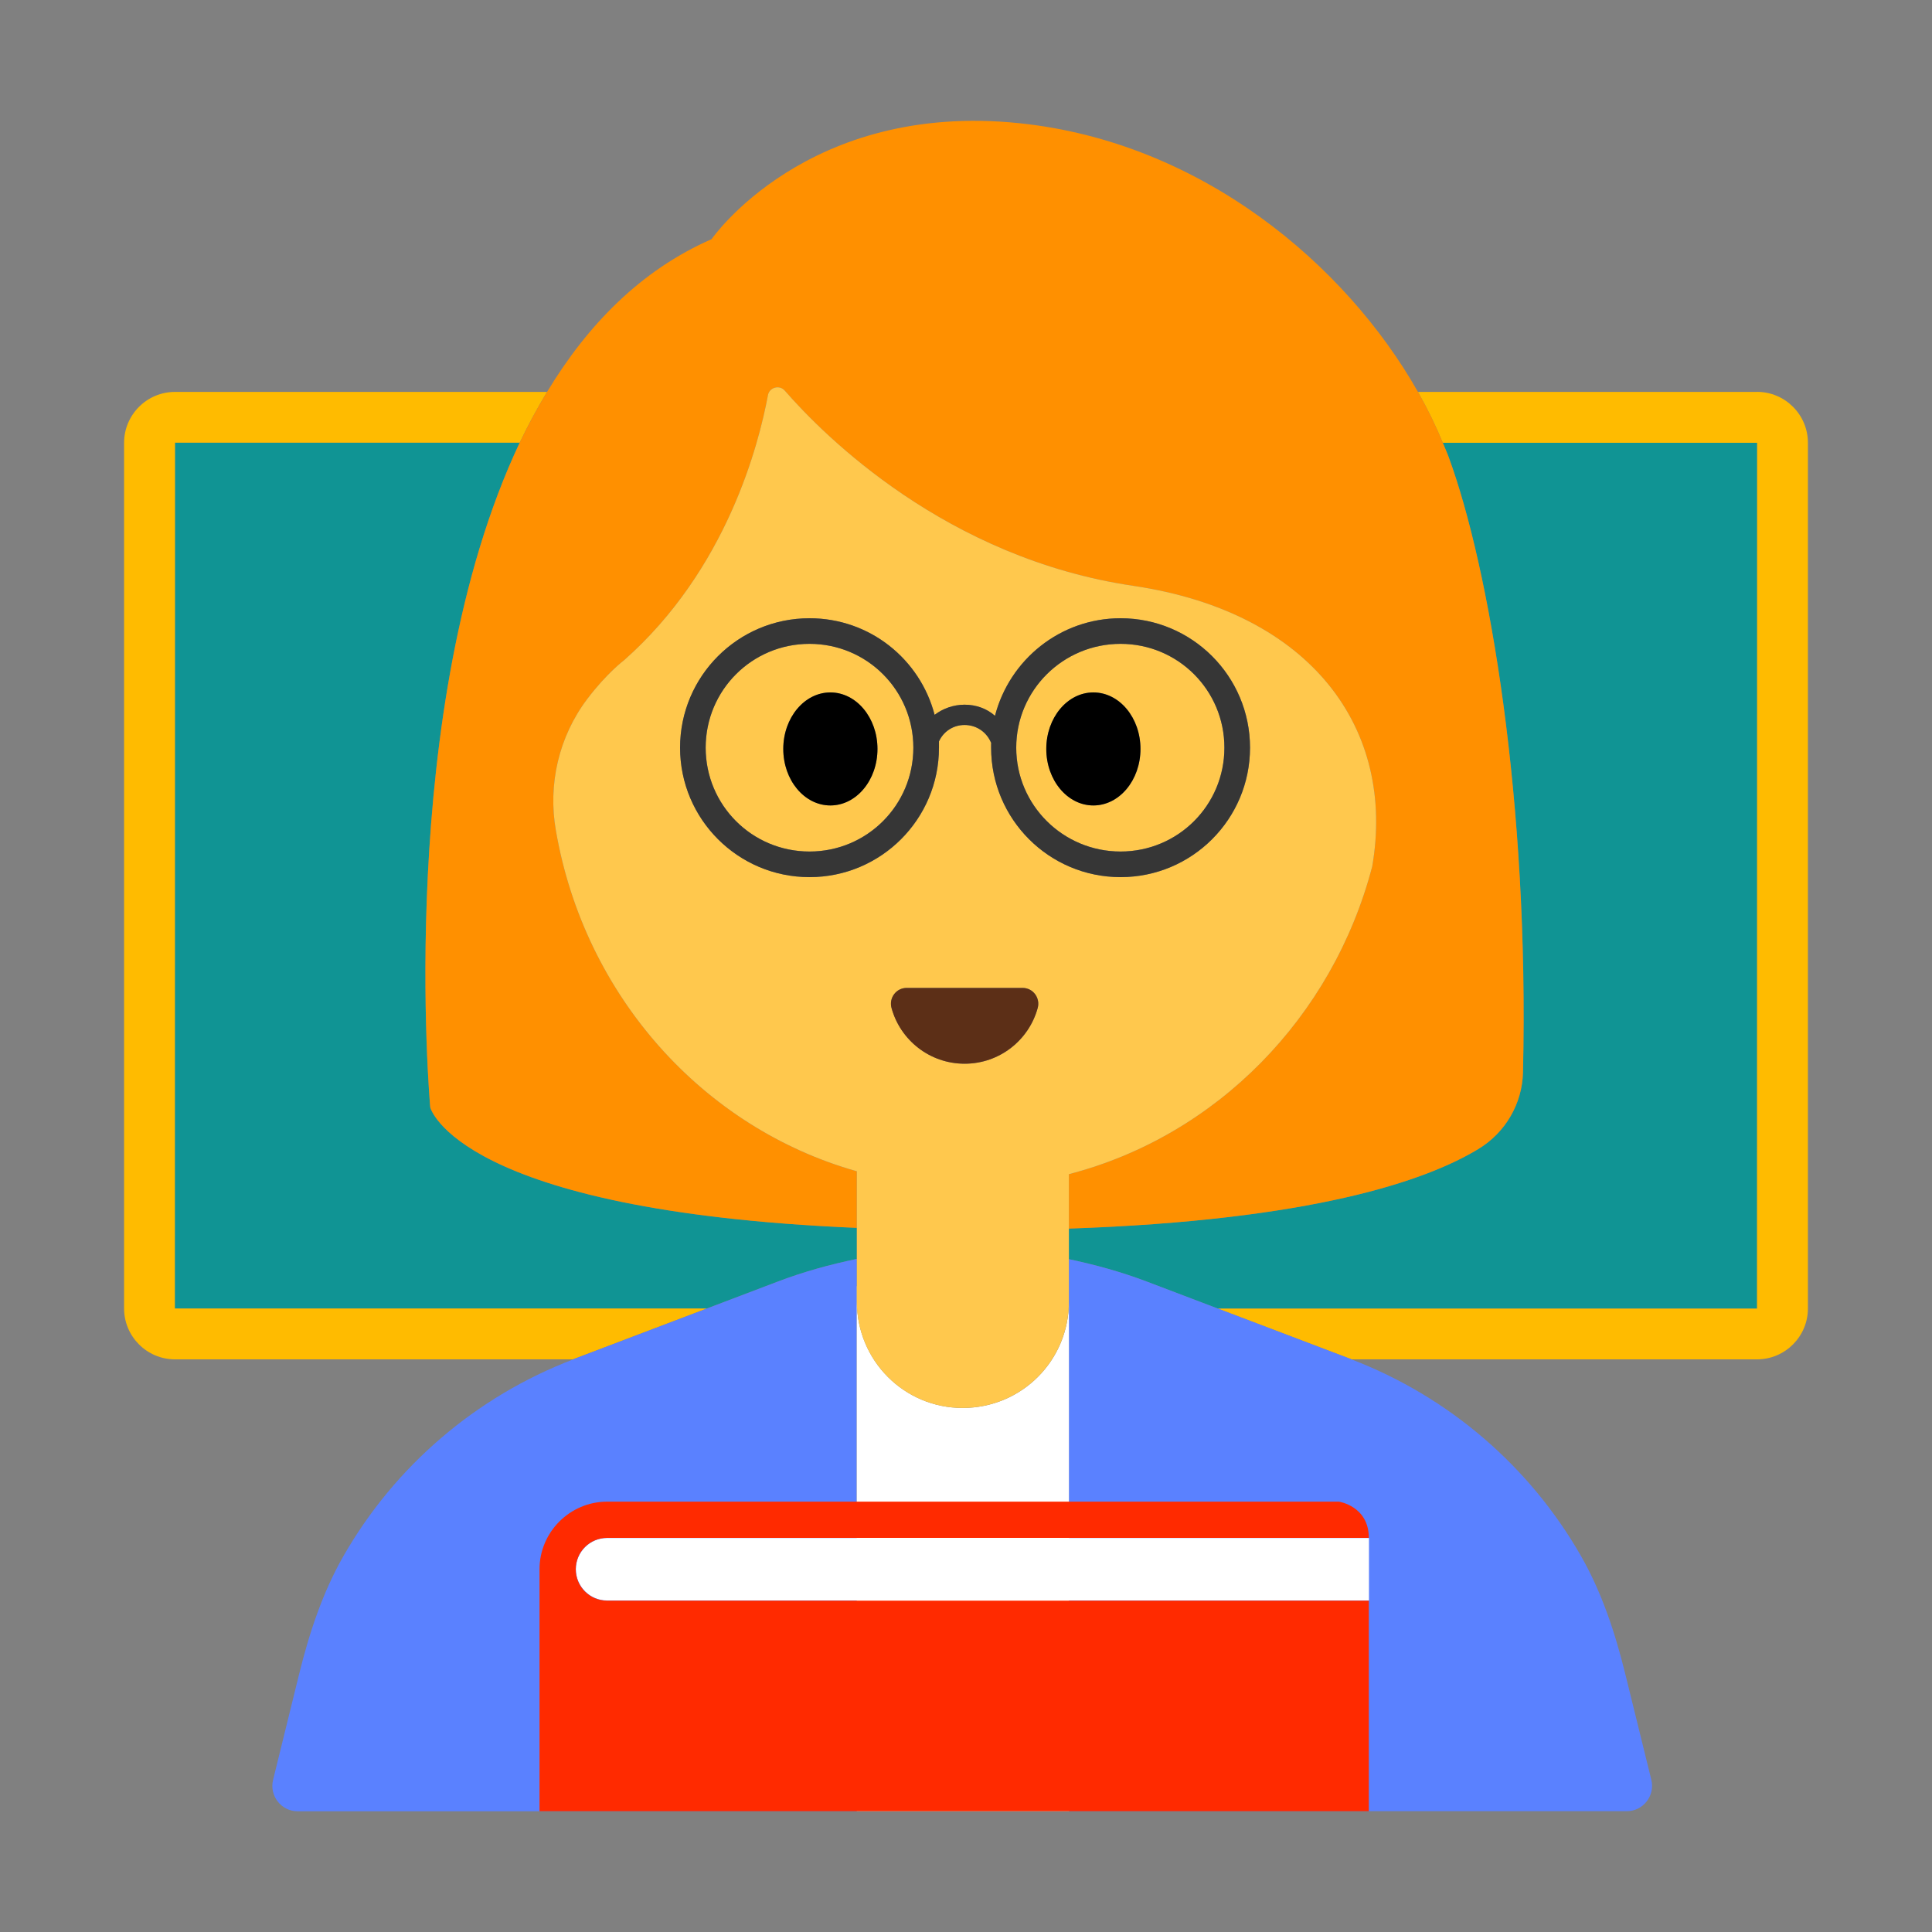 <?xml version="1.0" encoding="UTF-8"?><svg id="Layer_1" xmlns="http://www.w3.org/2000/svg" viewBox="0 0 40 40"><rect x="0" y="0" width="40" height="40" fill="#808080" stroke="none"/><g><path d="m8.908,22.928s-.75-8.264,1.852-13.763H3.623s-.003,17.925-.003,17.925h11.015s1.468-.557,1.468-.557c.535-.203,1.083-.354,1.637-.469v-.643c-8.277-.351-8.832-2.494-8.832-2.494Z" fill="#109494"/><path d="m31.531,22.201c-.015.651-.365,1.248-.922,1.586-1.08.657-3.434,1.476-8.48,1.649v.634c.545.114,1.085.263,1.612.463l1.471.559h11.165s.002-17.925.002-17.925h-6.509c.041.099.086.199.123.299.839,2.286,1.668,7.127,1.537,12.735Z" fill="#109494"/><path d="m14.635,27.091H3.62s.003-17.926.003-17.926h7.137c.173-.364.363-.714.566-1.051H3.623c-.581,0-1.054.473-1.054,1.054v17.922c0,.581.473,1.054,1.054,1.054h8.243c.008-.003.015-.007.022-.01l2.747-1.043Z" fill="#fb0"/><path d="m36.377,8.114h-7.02c.199.351.37.703.514,1.053h6.509s-.002,17.926-.002,17.926h-11.165s2.744,1.041,2.744,1.041c.008.003.015.007.022.01h8.398c.581,0,1.054-.473,1.054-1.054V9.167c0-.581-.473-1.054-1.054-1.054Z" fill="#fb0"/></g><g><g><path d="m25.213,27.092l-1.471-.559c-.527-.2-1.067-.348-1.612-.463v.557h0v10.872h11.549c.341,0,.591-.32.51-.651l-.539-2.189c-.21-.852-.486-1.693-.923-2.454-1.06-1.847-2.731-3.289-4.75-4.062-.008-.003-.015-.007-.022-.01l-2.744-1.042Z" fill="#5a81ff"/><path d="m17.737,26.628h.003v-.563c-.554.115-1.102.265-1.637.469l-1.468.558-2.747,1.043c-.008.003-.015.007-.022.01-2.018.773-3.69,2.215-4.75,4.062-.437.761-.713,1.602-.923,2.454l-.539,2.189c-.081.331.169.651.51.651h11.572v-10.872Z" fill="#5a81ff"/></g><path d="m22.131,26.628h0v.322c0,1.22-.98,2.2-2.2,2.2-1.21,0-2.19-.98-2.19-2.2v-.322h-.003v10.872h4.393v-10.872Z" fill="#fff"/></g><g><path d="m10.76,9.165c-2.602,5.499-1.852,13.763-1.852,13.763,0,0,.555,2.143,8.832,2.494v-1.172c-3.19-.9-5.64-3.64-6.23-7.05-.17-.96.06-1.95.65-2.73.4-.53.76-.8.76-.8,2.13-1.88,2.79-4.47,2.98-5.49.03-.16.24-.22.35-.09.81.93,3.34,3.47,7.22,4.04,3.7.55,5.43,2.98,4.94,5.81-.82,3.13-3.23,5.58-6.28,6.37v1.127c5.045-.173,7.399-.992,8.48-1.649.557-.338.906-.935.922-1.586.131-5.609-.699-10.449-1.537-12.735-.036-.099-.082-.199-.123-.299-.144-.35-.315-.702-.514-1.053-1.497-2.643-4.492-5.174-8.252-5.564-4.401-.457-6.374,2.401-6.374,2.401-1.464.641-2.568,1.774-3.406,3.163-.203.337-.394.687-.566,1.051Z" fill="#ff9000"/><g><path d="m25.35,15.48c0-1.19-.96-2.15-2.15-2.15s-2.16.96-2.16,2.15.97,2.15,2.16,2.15,2.15-.96,2.15-2.15Zm-3.687.026c0-.646.437-1.17.975-1.17s.975.524.975,1.17-.436,1.17-.975,1.17-.975-.524-.975-1.17Z" fill="#ffc84d"/><path d="m16.76,13.33c-1.19,0-2.15.96-2.15,2.15s.96,2.15,2.15,2.15,2.15-.96,2.15-2.15-.96-2.15-2.15-2.15Zm.432,3.346c-.538,0-.975-.524-.975-1.17s.436-1.17.975-1.17.975.524.975,1.17-.437,1.17-.975,1.17Z" fill="#ffc84d"/><path d="m22.13,24.31c3.05-.79,5.46-3.24,6.28-6.37.49-2.83-1.24-5.26-4.94-5.81-3.88-.57-6.41-3.11-7.22-4.04-.11-.13-.32-.07-.35.09-.19,1.02-.85,3.61-2.98,5.49,0,0-.36.27-.76.8-.59.78-.82,1.77-.65,2.73.59,3.41,3.04,6.15,6.23,7.05v2.7c0,1.22.98,2.2,2.19,2.2,1.22,0,2.2-.98,2.2-2.2v-2.64Zm-3.359-3.856h2.402c.216,0,.37.208.312.416-.182.665-.791,1.153-1.513,1.153s-1.331-.488-1.513-1.153c-.057-.209.096-.416.312-.416Zm1.75-4.974v-.09c.01-.01,0-.01,0-.01-.09-.22-.3-.37-.55-.37-.24,0-.44.14-.53.34v.13c0,1.48-1.2,2.68-2.68,2.68s-2.68-1.2-2.68-2.68,1.2-2.68,2.68-2.68c1.25,0,2.29.85,2.59,2,.17-.13.39-.21.62-.21.24,0,.46.08.63.23.3-1.16,1.35-2.02,2.6-2.02,1.48,0,2.68,1.2,2.68,2.68s-1.2,2.68-2.68,2.68-2.68-1.2-2.68-2.68Z" fill="#ffc84d"/></g><path d="m19.971,22.023c.723,0,1.331-.488,1.513-1.153.057-.209-.096-.416-.312-.416h-2.402c-.216,0-.37.208-.312.416.182.665.791,1.153,1.513,1.153Z" fill="#5c2f17"/><path d="m17.192,14.336c-.538,0-.975.524-.975,1.17s.436,1.17.975,1.17.975-.524.975-1.17-.437-1.17-.975-1.17Z"/><path d="m23.612,15.506c0-.646-.436-1.17-.975-1.17s-.975.524-.975,1.17.437,1.17.975,1.17.975-.524.975-1.17Z"/></g><path d="m25.88,15.48c0-1.48-1.2-2.68-2.68-2.68-1.25,0-2.3.86-2.6,2.02-.17-.15-.39-.23-.63-.23-.23,0-.45.08-.62.21-.3-1.15-1.34-2-2.59-2-1.48,0-2.68,1.2-2.68,2.68s1.2,2.68,2.68,2.68,2.68-1.2,2.68-2.68v-.13c.09-.2.29-.34.53-.34.25,0,.46.15.55.37,0,0,.01,0,0,.01v.09c0,1.48,1.2,2.68,2.68,2.68s2.68-1.2,2.68-2.68Zm-9.12,2.15c-1.19,0-2.15-.96-2.15-2.15s.96-2.15,2.15-2.15,2.15.96,2.15,2.15-.96,2.15-2.15,2.15Zm4.28-2.15c0-1.19.97-2.15,2.16-2.15s2.15.96,2.15,2.15-.96,2.15-2.15,2.15-2.16-.96-2.16-2.15Z" fill="#363636"/><g><path d="m12.569,31.843c-.357,0-.646.29-.646.646s.29.647.646.647h15.774v-1.293h-15.774Z" fill="#fff"/><path d="m12.57,33.14h15.77v4.36H11.17v-5.01c0-.77.63-1.4,1.4-1.4h15.15s.62.09.62.75h-15.77c-.36,0-.65.29-.65.65s.29.65.65.65Z" fill="#ff2a00"/></g><rect width="40" height="40" fill="none"/></svg>